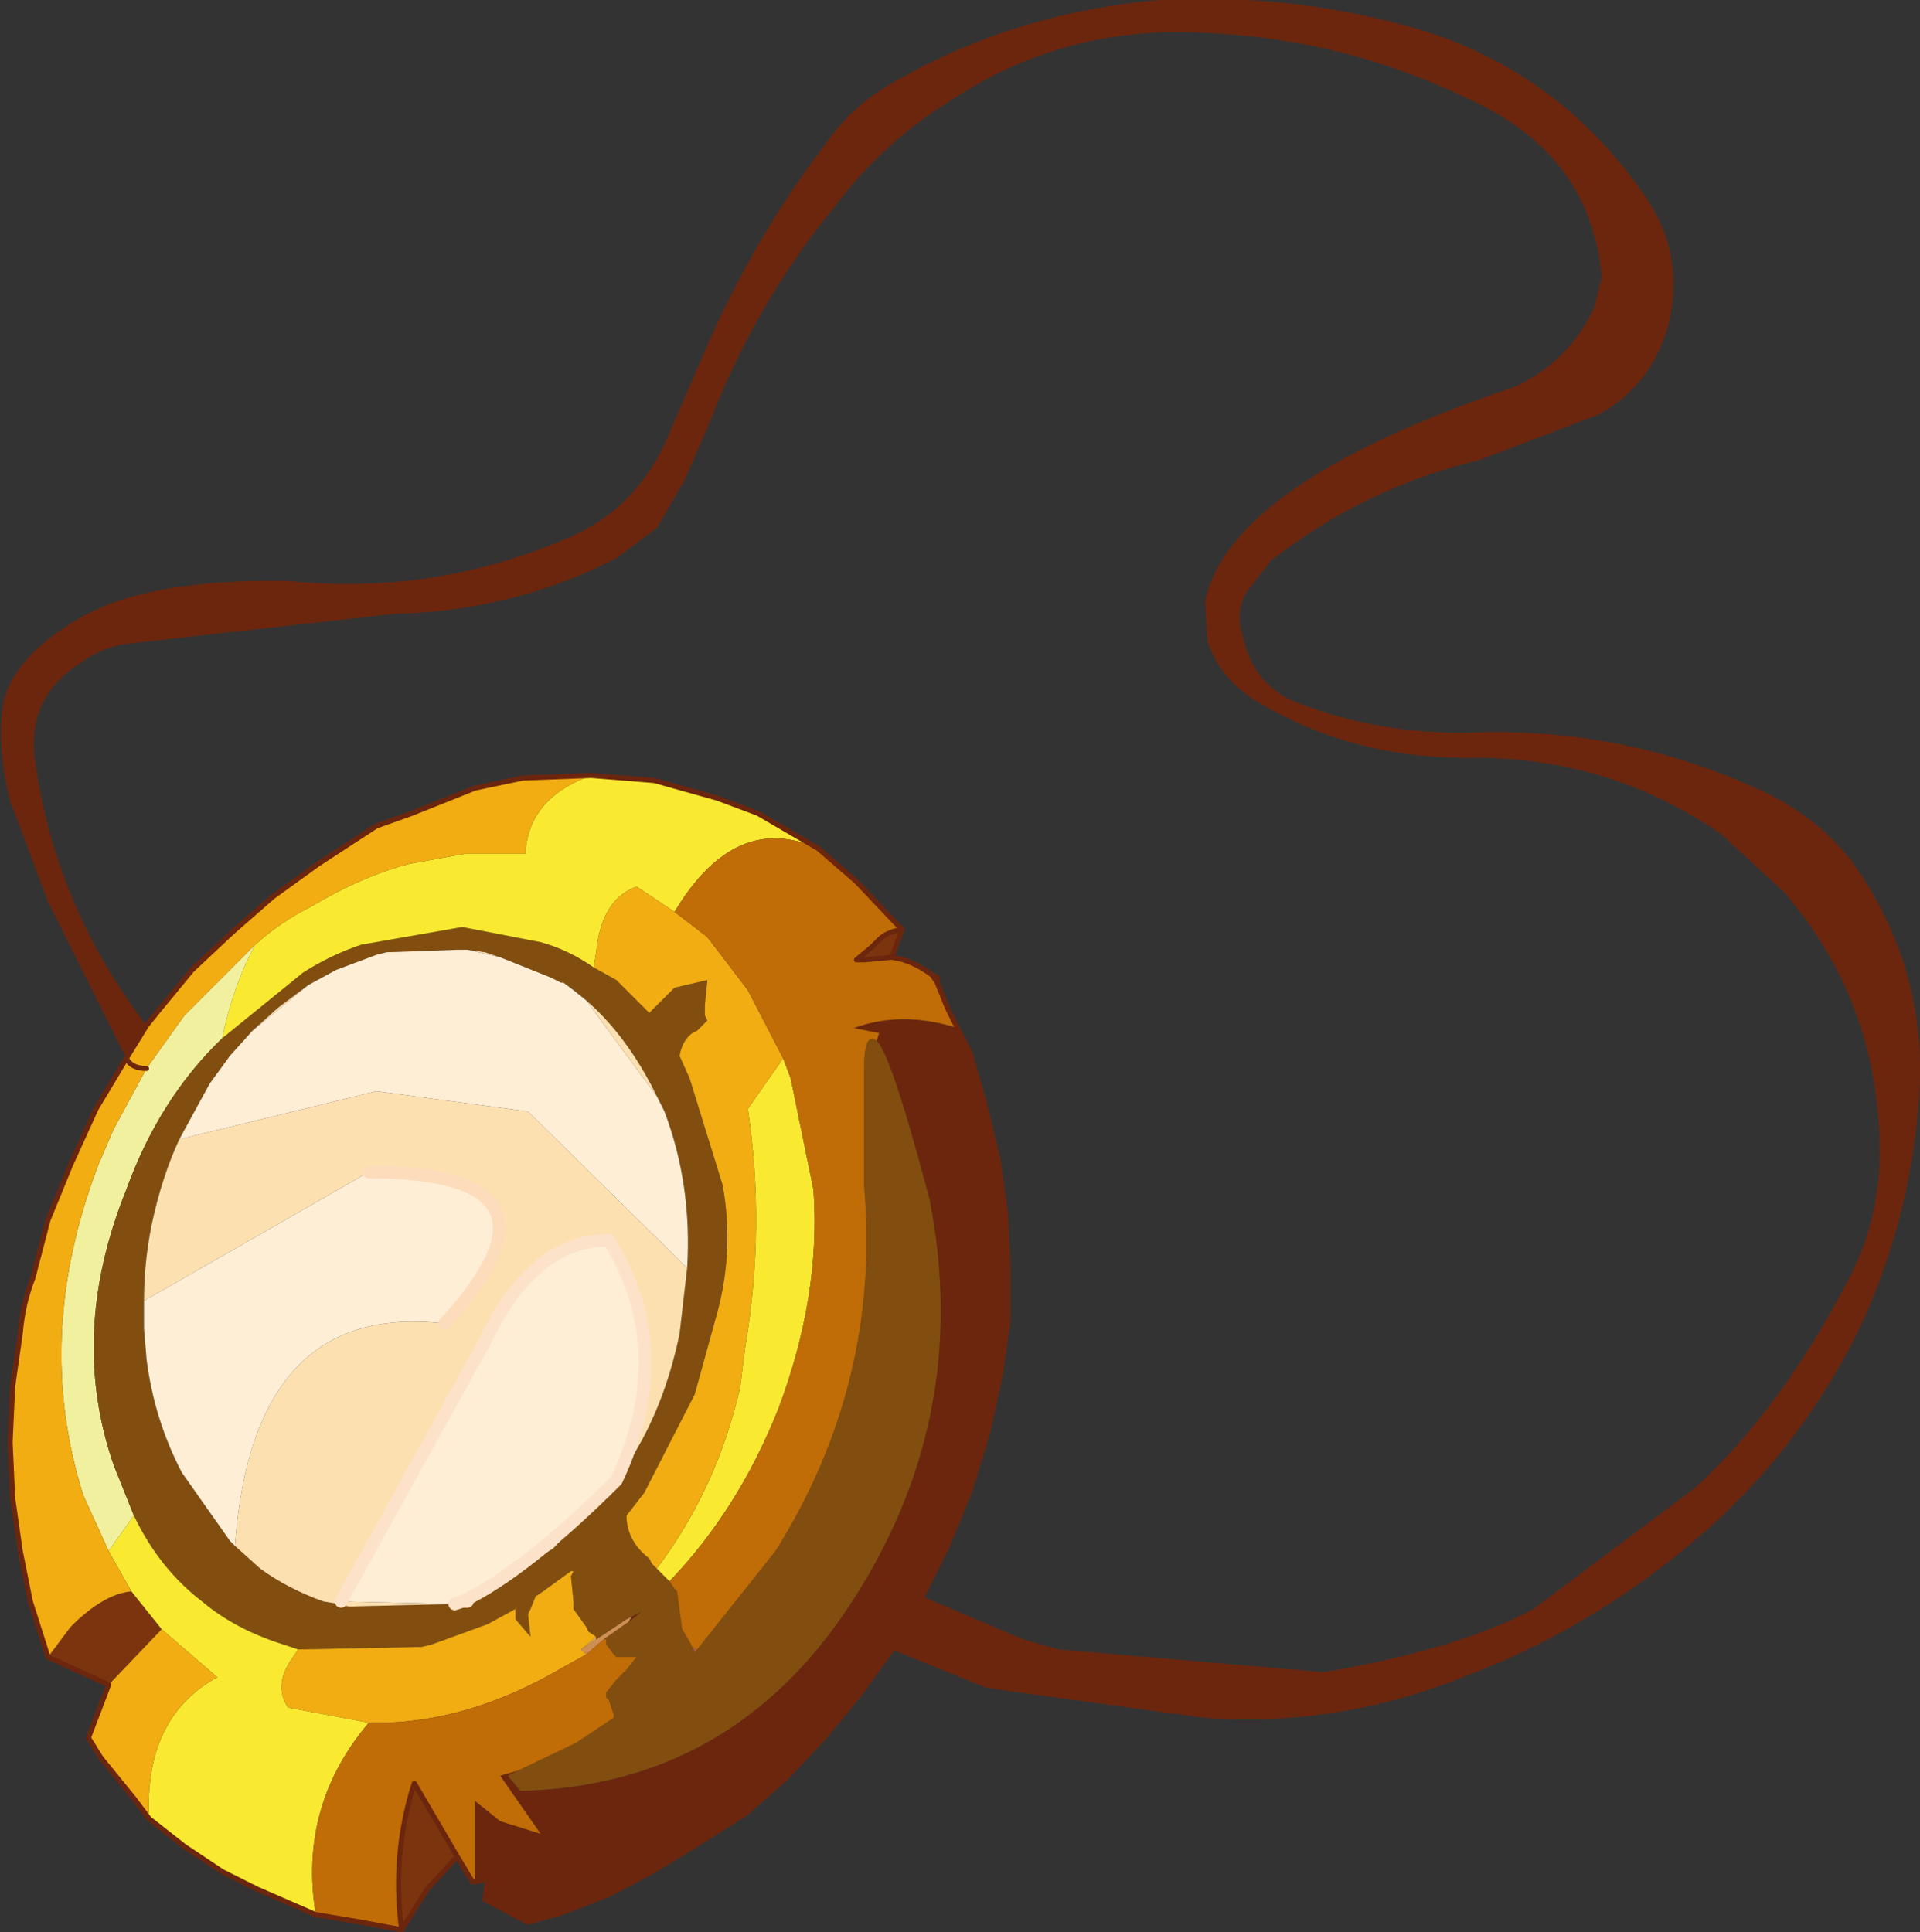 <?xml version="1.0" encoding="UTF-8" standalone="no"?>
<svg xmlns:xlink="http://www.w3.org/1999/xlink" height="38.25px" width="38.0px" xmlns="http://www.w3.org/2000/svg">
  <rect width="100%" height="100%" fill="#333333" stroke="none"/>
  <g transform="matrix(1.0, 0.0, 0.0, 1.0, -0.9, -0.3)">
    <path d="M12.7 32.75 L13.3 32.35 13.4 32.3 13.35 32.4 12.85 32.75 12.5 33.05 12.4 32.95 12.7 32.75 M13.8 31.25 L13.9 31.35 13.8 31.25" fill="#cf8e52" fill-rule="evenodd" stroke="none"/>
    <path d="M12.7 32.7 L12.7 32.75 12.4 32.95 12.7 32.7" fill="#dca654" fill-rule="evenodd" stroke="none"/>
    <path d="M9.95 37.05 L9.35 37.7 8.85 38.5 Q8.65 37.0 9.1 35.6 L9.95 37.05 M3.05 33.65 L1.85 33.1 2.3 32.5 Q2.95 31.85 3.5 31.8 L4.1 32.55 3.05 33.65 M18.75 18.7 L18.55 19.25 18.0 19.3 17.85 19.3 18.15 19.05 18.3 18.9 Q18.45 18.75 18.75 18.7" fill="#7c340e" fill-rule="evenodd" stroke="none"/>
    <path d="M3.8 21.45 L4.55 20.4 5.95 19.0 Q5.5 19.85 5.3 20.85 4.05 22.05 3.4 23.85 2.25 26.7 3.15 29.3 L3.55 30.3 3.05 31.0 2.55 29.9 Q1.55 26.75 2.85 23.35 L3.15 22.65 3.8 21.45" fill="#f1f09e" fill-rule="evenodd" stroke="none"/>
    <path d="M14.6 32.9 L14.7 32.95 14.65 33.0 14.6 32.9" fill="#b35f40" fill-rule="evenodd" stroke="none"/>
    <path d="M3.4 21.25 L1.85 18.15 1.1 16.15 Q0.85 15.2 0.95 14.3 1.1 13.35 2.45 12.55 3.8 11.75 6.6 11.8 9.55 12.1 12.25 10.9 13.45 10.35 14.05 9.1 L14.85 7.25 Q15.8 5.05 17.2 3.2 17.75 2.4 18.55 1.95 20.95 0.55 23.85 0.3 26.5 0.15 29.05 0.9 31.75 1.75 33.4 4.1 34.3 5.35 33.9 6.8 33.55 7.95 32.55 8.5 L30.2 9.4 Q27.9 9.95 26.05 11.4 L25.55 12.05 Q25.35 12.45 25.5 12.9 25.7 13.85 26.55 14.2 28.2 14.85 30.05 14.8 33.0 14.7 35.65 15.9 36.8 16.4 37.55 17.35 38.95 19.3 38.9 21.65 38.8 24.25 37.7 26.6 36.45 29.15 34.25 30.95 32.25 32.6 29.85 33.5 27.35 34.5 24.7 34.3 L20.7 33.75 20.4 33.7 18.55 32.95 19.15 31.9 18.55 32.95 17.9 33.85 17.2 34.7 16.45 35.5 15.65 36.2 14.7 36.8 13.8 37.35 12.95 37.8 12.05 38.15 11.35 38.35 10.5 37.9 10.55 37.5 10.3 37.55 10.3 35.95 10.8 36.35 11.6 36.6 10.8 35.45 11.15 35.35 10.95 35.45 11.2 35.75 Q15.35 35.65 17.7 32.1 20.15 28.4 19.3 24.05 18.55 21.2 18.25 20.9 L18.3 20.75 17.8 20.65 Q18.75 20.3 19.85 20.65 L20.1 21.15 20.4 22.2 20.65 23.25 20.8 24.3 20.85 25.35 20.85 26.45 20.7 27.5 20.45 28.65 20.1 29.8 19.65 30.9 19.15 31.9 21.15 32.75 21.85 32.95 27.1 33.4 Q29.75 32.95 31.25 32.15 L34.45 29.75 Q36.15 28.2 37.5 25.6 38.1 24.45 38.1 23.1 38.1 20.15 36.2 17.95 L34.95 16.8 Q32.7 15.25 29.9 15.3 27.65 15.3 25.8 14.2 25.05 13.75 24.8 13.0 L24.75 12.2 Q25.25 9.85 30.9 7.95 31.95 7.45 32.45 6.4 L32.6 5.8 Q32.4 3.4 30.05 2.3 27.5 1.05 24.7 0.95 21.95 0.8 19.7 2.3 18.4 3.1 17.45 4.35 15.85 6.3 14.95 8.65 L14.45 9.8 13.9 10.75 13.1 11.35 Q11.05 12.4 8.7 12.45 L3.35 13.05 Q2.85 13.15 2.45 13.45 1.4 14.15 1.6 15.4 2.0 18.25 3.8 20.6 L3.4 21.25 M13.4 32.3 L13.6 32.2 13.35 32.4 13.4 32.3 M10.5 37.9 L10.7 37.8 10.85 37.5 10.55 37.5 10.85 37.5 10.7 37.8 10.5 37.9" fill="#6c260d" fill-rule="evenodd" stroke="none"/>
    <path d="M18.25 20.9 Q18.55 21.2 19.3 24.05 20.15 28.4 17.7 32.1 15.35 35.65 11.2 35.75 L10.95 35.45 11.15 35.35 12.3 34.8 13.05 34.3 13.05 34.25 12.95 33.95 12.9 33.9 12.9 33.85 12.9 33.8 13.1 33.55 13.3 33.35 13.5 33.1 13.15 33.1 13.1 33.1 13.05 33.05 12.9 32.85 12.9 32.75 12.85 32.75 13.35 32.4 13.6 32.2 13.4 32.3 13.3 32.35 12.7 32.75 12.7 32.7 12.55 32.6 12.5 32.5 12.25 32.15 12.25 32.0 12.2 31.5 12.25 31.4 12.2 31.4 11.65 31.8 11.5 31.9 11.4 32.15 11.35 32.25 11.4 32.7 11.1 32.35 11.1 32.15 10.55 32.45 9.45 32.85 9.25 32.9 6.8 32.95 6.5 32.85 Q5.55 32.55 4.9 32.0 4.05 31.35 3.55 30.3 L3.15 29.3 Q2.25 26.7 3.4 23.85 4.05 22.05 5.3 20.85 L6.9 19.55 Q7.45 19.2 8.05 19.0 L10.05 18.65 11.6 18.95 Q12.15 19.1 12.65 19.45 L13.1 19.7 13.75 20.35 14.2 19.9 14.25 19.85 14.9 19.7 14.85 20.2 14.85 20.4 14.9 20.5 14.7 20.7 14.6 20.75 Q14.4 20.9 14.35 21.2 L14.55 21.65 15.2 23.75 Q15.45 25.1 15.05 26.45 L14.65 27.9 13.65 29.85 13.3 30.3 Q13.3 30.8 13.75 31.15 L13.8 31.25 13.9 31.35 14.15 31.6 14.25 31.75 14.3 31.8 14.4 32.55 14.55 32.8 14.6 32.9 14.65 33.0 14.7 32.95 16.25 31.0 Q18.35 27.65 18.0 23.75 L18.0 21.5 Q18.0 20.7 18.25 20.9 M4.45 22.85 Q4.1 23.6 3.9 24.55 3.75 25.3 3.75 26.05 L3.75 26.6 3.8 27.2 Q3.95 28.4 4.5 29.45 L5.45 30.8 5.55 30.9 6.05 31.35 Q6.6 31.75 7.3 32.0 L7.6 32.05 7.8 32.1 9.9 32.05 10.05 32.0 10.15 32.0 11.85 30.95 13.1 29.6 Q14.0 28.4 14.35 26.7 L14.5 25.4 Q14.6 23.75 14.05 22.3 L13.9 22.0 13.8 21.8 Q13.25 20.75 12.5 20.1 L12.25 19.9 12.05 19.75 12.0 19.75 11.8 19.65 10.8 19.25 10.5 19.15 10.15 19.1 9.95 19.1 8.55 19.15 8.35 19.2 7.55 19.5 7.0 19.8 6.4 20.25 5.9 20.7 5.45 21.2 5.05 21.75 4.45 22.85" fill="#824e0f" fill-rule="evenodd" stroke="none"/>
    <path d="M7.15 38.2 L6.0 37.7 5.3 37.35 4.55 36.85 3.85 36.3 Q3.75 34.3 5.2 33.5 L4.1 32.55 3.5 31.8 3.05 31.0 3.55 30.3 Q4.05 31.35 4.9 32.0 5.55 32.55 6.5 32.85 L6.8 32.95 6.7 33.1 Q6.3 33.65 6.6 34.1 L8.2 34.4 Q6.8 36.05 7.15 38.2 M5.95 19.0 Q6.45 18.55 7.05 18.25 8.05 17.65 9.0 17.4 L10.1 17.2 11.3 17.2 Q11.35 16.1 12.6 15.65 L13.85 15.75 15.1 16.1 15.9 16.4 17.1 17.1 Q15.45 16.35 14.25 18.35 L13.5 17.85 Q12.8 18.1 12.7 19.15 L12.65 19.45 Q12.15 19.1 11.6 18.95 L10.05 18.65 8.05 19.0 Q7.45 19.2 6.9 19.55 L5.3 20.85 Q5.5 19.85 5.95 19.0 M16.4 21.25 L16.55 21.65 17.0 23.85 Q17.15 25.95 16.3 28.2 15.5 30.2 14.15 31.6 L13.9 31.35 Q15.1 29.75 15.55 27.75 L15.65 26.95 Q16.05 24.6 15.7 22.25 L16.4 21.25" fill="#f9ea31" fill-rule="evenodd" stroke="none"/>
    <path d="M3.4 21.25 L3.8 20.6 4.0 20.35 4.7 19.5 5.5 18.75 6.3 18.05 7.2 17.4 8.35 16.65 9.05 16.4 10.3 15.9 11.25 15.7 12.6 15.65 Q11.35 16.1 11.3 17.2 L10.1 17.2 9.0 17.4 Q8.05 17.65 7.05 18.25 6.45 18.55 5.95 19.0 L4.55 20.4 3.8 21.45 3.15 22.65 2.85 23.35 Q1.55 26.75 2.55 29.9 L3.05 31.0 3.5 31.8 Q2.95 31.85 2.3 32.5 L1.85 33.1 1.5 32.0 1.3 31.0 1.15 29.95 1.1 28.85 1.15 27.75 1.3 26.7 Q1.35 26.1 1.55 25.6 L1.85 24.45 2.3 23.35 2.8 22.25 3.4 21.25 Q3.5 21.45 3.8 21.45 3.5 21.45 3.4 21.25 M3.85 36.3 L3.55 35.9 2.9 35.1 2.65 34.7 3.05 33.65 4.1 32.55 5.2 33.5 Q3.75 34.3 3.85 36.3 M6.8 32.95 L9.25 32.9 9.45 32.85 10.55 32.45 11.1 32.15 11.1 32.35 11.4 32.7 11.35 32.25 11.4 32.15 11.5 31.9 11.65 31.8 12.2 31.4 12.25 31.4 12.2 31.5 12.25 32.0 12.25 32.15 12.5 32.5 12.55 32.6 12.7 32.7 12.4 32.95 12.5 33.05 12.05 33.3 Q10.1 34.45 8.2 34.4 L6.6 34.1 Q6.3 33.65 6.7 33.1 L6.8 32.95 M14.25 18.35 L14.9 18.85 15.7 19.9 16.4 21.25 15.7 22.25 Q16.05 24.6 15.65 26.95 L15.55 27.75 Q15.1 29.75 13.9 31.35 L13.8 31.25 13.75 31.15 Q13.3 30.8 13.3 30.3 L13.65 29.85 14.65 27.9 15.05 26.45 Q15.45 25.1 15.2 23.75 L14.55 21.65 14.35 21.2 Q14.4 20.9 14.6 20.75 L14.7 20.7 14.9 20.5 14.85 20.4 14.85 20.2 14.9 19.7 14.25 19.85 14.2 19.9 13.75 20.35 13.1 19.7 12.65 19.45 12.7 19.15 Q12.8 18.1 13.5 17.85 L14.25 18.35" fill="#f1ad12" fill-rule="evenodd" stroke="none"/>
    <path d="M10.3 37.55 L10.25 37.55 9.95 37.05 9.1 35.6 Q8.65 37.0 8.85 38.5 L8.05 38.35 7.15 38.2 Q6.8 36.05 8.2 34.4 10.1 34.45 12.05 33.3 L12.5 33.05 12.85 32.75 12.9 32.75 12.9 32.85 13.05 33.05 13.1 33.1 13.15 33.1 13.5 33.1 13.3 33.35 13.1 33.55 12.9 33.8 12.9 33.85 12.9 33.9 12.95 33.95 13.05 34.25 13.05 34.3 12.3 34.8 11.15 35.35 10.8 35.45 11.6 36.6 10.8 36.35 10.3 35.95 10.3 37.55 M19.85 20.65 Q18.75 20.3 17.8 20.65 L18.3 20.75 18.25 20.9 Q18.0 20.7 18.0 21.5 L18.0 23.75 Q18.35 27.65 16.25 31.0 L14.7 32.95 14.6 32.9 14.55 32.8 14.4 32.55 14.3 31.8 14.25 31.75 14.15 31.6 Q15.5 30.2 16.3 28.2 17.15 25.95 17.0 23.85 L16.55 21.65 16.4 21.25 15.7 19.9 14.9 18.85 14.25 18.35 Q15.45 16.35 17.1 17.1 L17.85 17.75 18.75 18.7 Q18.45 18.75 18.3 18.9 L18.15 19.05 17.85 19.3 18.0 19.3 18.55 19.25 Q18.95 19.3 19.35 19.6 L19.45 19.75 19.65 20.25 19.85 20.65" fill="#c06c07" fill-rule="evenodd" stroke="none"/>
    <path d="M3.75 26.05 Q3.75 25.3 3.9 24.55 4.1 23.6 4.45 22.85 L8.35 21.9 11.35 22.3 14.5 25.4 14.35 26.7 Q14.0 28.4 13.1 29.6 L11.85 30.95 10.15 32.0 10.05 32.0 Q11.3 31.4 13.1 29.6 14.3 27.05 12.95 24.85 11.45 24.85 10.5 26.85 L7.65 32.0 9.9 32.05 7.8 32.1 7.6 32.05 7.3 32.0 Q6.6 31.75 6.05 31.35 L5.55 30.9 Q5.9 26.05 9.7 26.5 12.45 23.5 8.2 23.5 L3.75 26.05 M5.9 20.7 L6.4 20.25 7.0 19.8 5.9 20.7 M10.15 19.1 L10.5 19.15 10.8 19.25 10.15 19.1 M12.5 20.1 Q13.25 20.75 13.8 21.8 L13.9 22.0 12.5 20.1" fill="#fde0b0" fill-rule="evenodd" stroke="none"/>
    <path d="M4.45 22.85 L5.05 21.75 5.45 21.2 5.9 20.7 7.0 19.8 7.55 19.5 8.35 19.2 8.55 19.15 9.95 19.1 10.15 19.1 10.8 19.25 11.8 19.65 12.0 19.75 12.05 19.75 12.25 19.9 12.5 20.1 13.9 22.0 14.05 22.3 Q14.6 23.75 14.5 25.4 L11.35 22.3 8.35 21.9 4.45 22.85 M10.05 32.0 L9.9 32.05 7.65 32.0 10.5 26.85 Q11.45 24.85 12.95 24.85 14.3 27.05 13.1 29.6 11.3 31.4 10.05 32.0 M5.55 30.9 L5.45 30.8 4.5 29.45 Q3.95 28.4 3.8 27.2 L3.75 26.6 3.75 26.05 8.2 23.5 Q12.45 23.5 9.7 26.5 5.9 26.05 5.55 30.9" fill="#feeed6" fill-rule="evenodd" stroke="none"/>
    <path d="M3.4 21.25 L3.8 20.6 4.0 20.35 4.7 19.5 5.5 18.75 6.3 18.05 7.2 17.4 8.35 16.65 9.05 16.4 10.3 15.9 11.25 15.7 12.6 15.65 13.85 15.75 15.1 16.1 15.9 16.4 17.1 17.1 17.85 17.75 18.75 18.7 18.55 19.25 Q18.95 19.3 19.35 19.6 L19.45 19.75 19.65 20.25 19.85 20.65 20.1 21.15 20.4 22.2 20.65 23.25 20.8 24.3 20.85 25.35 20.85 26.45 20.7 27.5 20.45 28.65 20.1 29.8 19.65 30.9 19.15 31.9 18.55 32.95 17.9 33.85 17.2 34.7 16.45 35.5 15.65 36.2 14.7 36.8 13.8 37.35 12.95 37.8 12.05 38.15 11.35 38.35 10.5 37.9 10.55 37.5 10.3 37.55 10.25 37.55 9.95 37.05 9.35 37.7 8.85 38.5 8.05 38.35 7.15 38.2 6.0 37.7 5.3 37.35 4.55 36.85 3.85 36.3 3.55 35.9 2.9 35.1 2.65 34.7 3.05 33.65 1.85 33.1 1.5 32.0 1.3 31.0 1.15 29.95 1.1 28.85 1.15 27.75 1.3 26.7 Q1.35 26.1 1.55 25.6 L1.85 24.45 2.3 23.35 2.8 22.25 3.4 21.25 Q3.5 21.45 3.8 21.45 M19.45 19.75 L19.45 19.65 19.35 19.6 M18.55 19.25 L18.0 19.3 17.85 19.3 18.15 19.05 18.3 18.9 Q18.45 18.75 18.75 18.7 M8.85 38.5 Q8.65 37.0 9.1 35.6 L9.95 37.05 M10.55 37.5 L10.85 37.5 10.7 37.8 10.5 37.9" fill="none" stroke="#6c260d" stroke-linecap="round" stroke-linejoin="round" stroke-width="0.1"/>
    <path d="M8.2 23.5 Q12.45 23.5 9.7 26.5" fill="none" stroke="#fddcbb" stroke-linecap="round" stroke-linejoin="round" stroke-width="0.25"/>
    <path d="M10.15 32.0 L10.05 32.0 9.9 32.05 M7.65 32.0 L10.5 26.85 Q11.45 24.85 12.95 24.85 14.3 27.05 13.1 29.6 11.3 31.4 10.05 32.0" fill="none" stroke="#fde2ca" stroke-linecap="round" stroke-linejoin="round" stroke-width="0.25"/>
  </g>
</svg>
